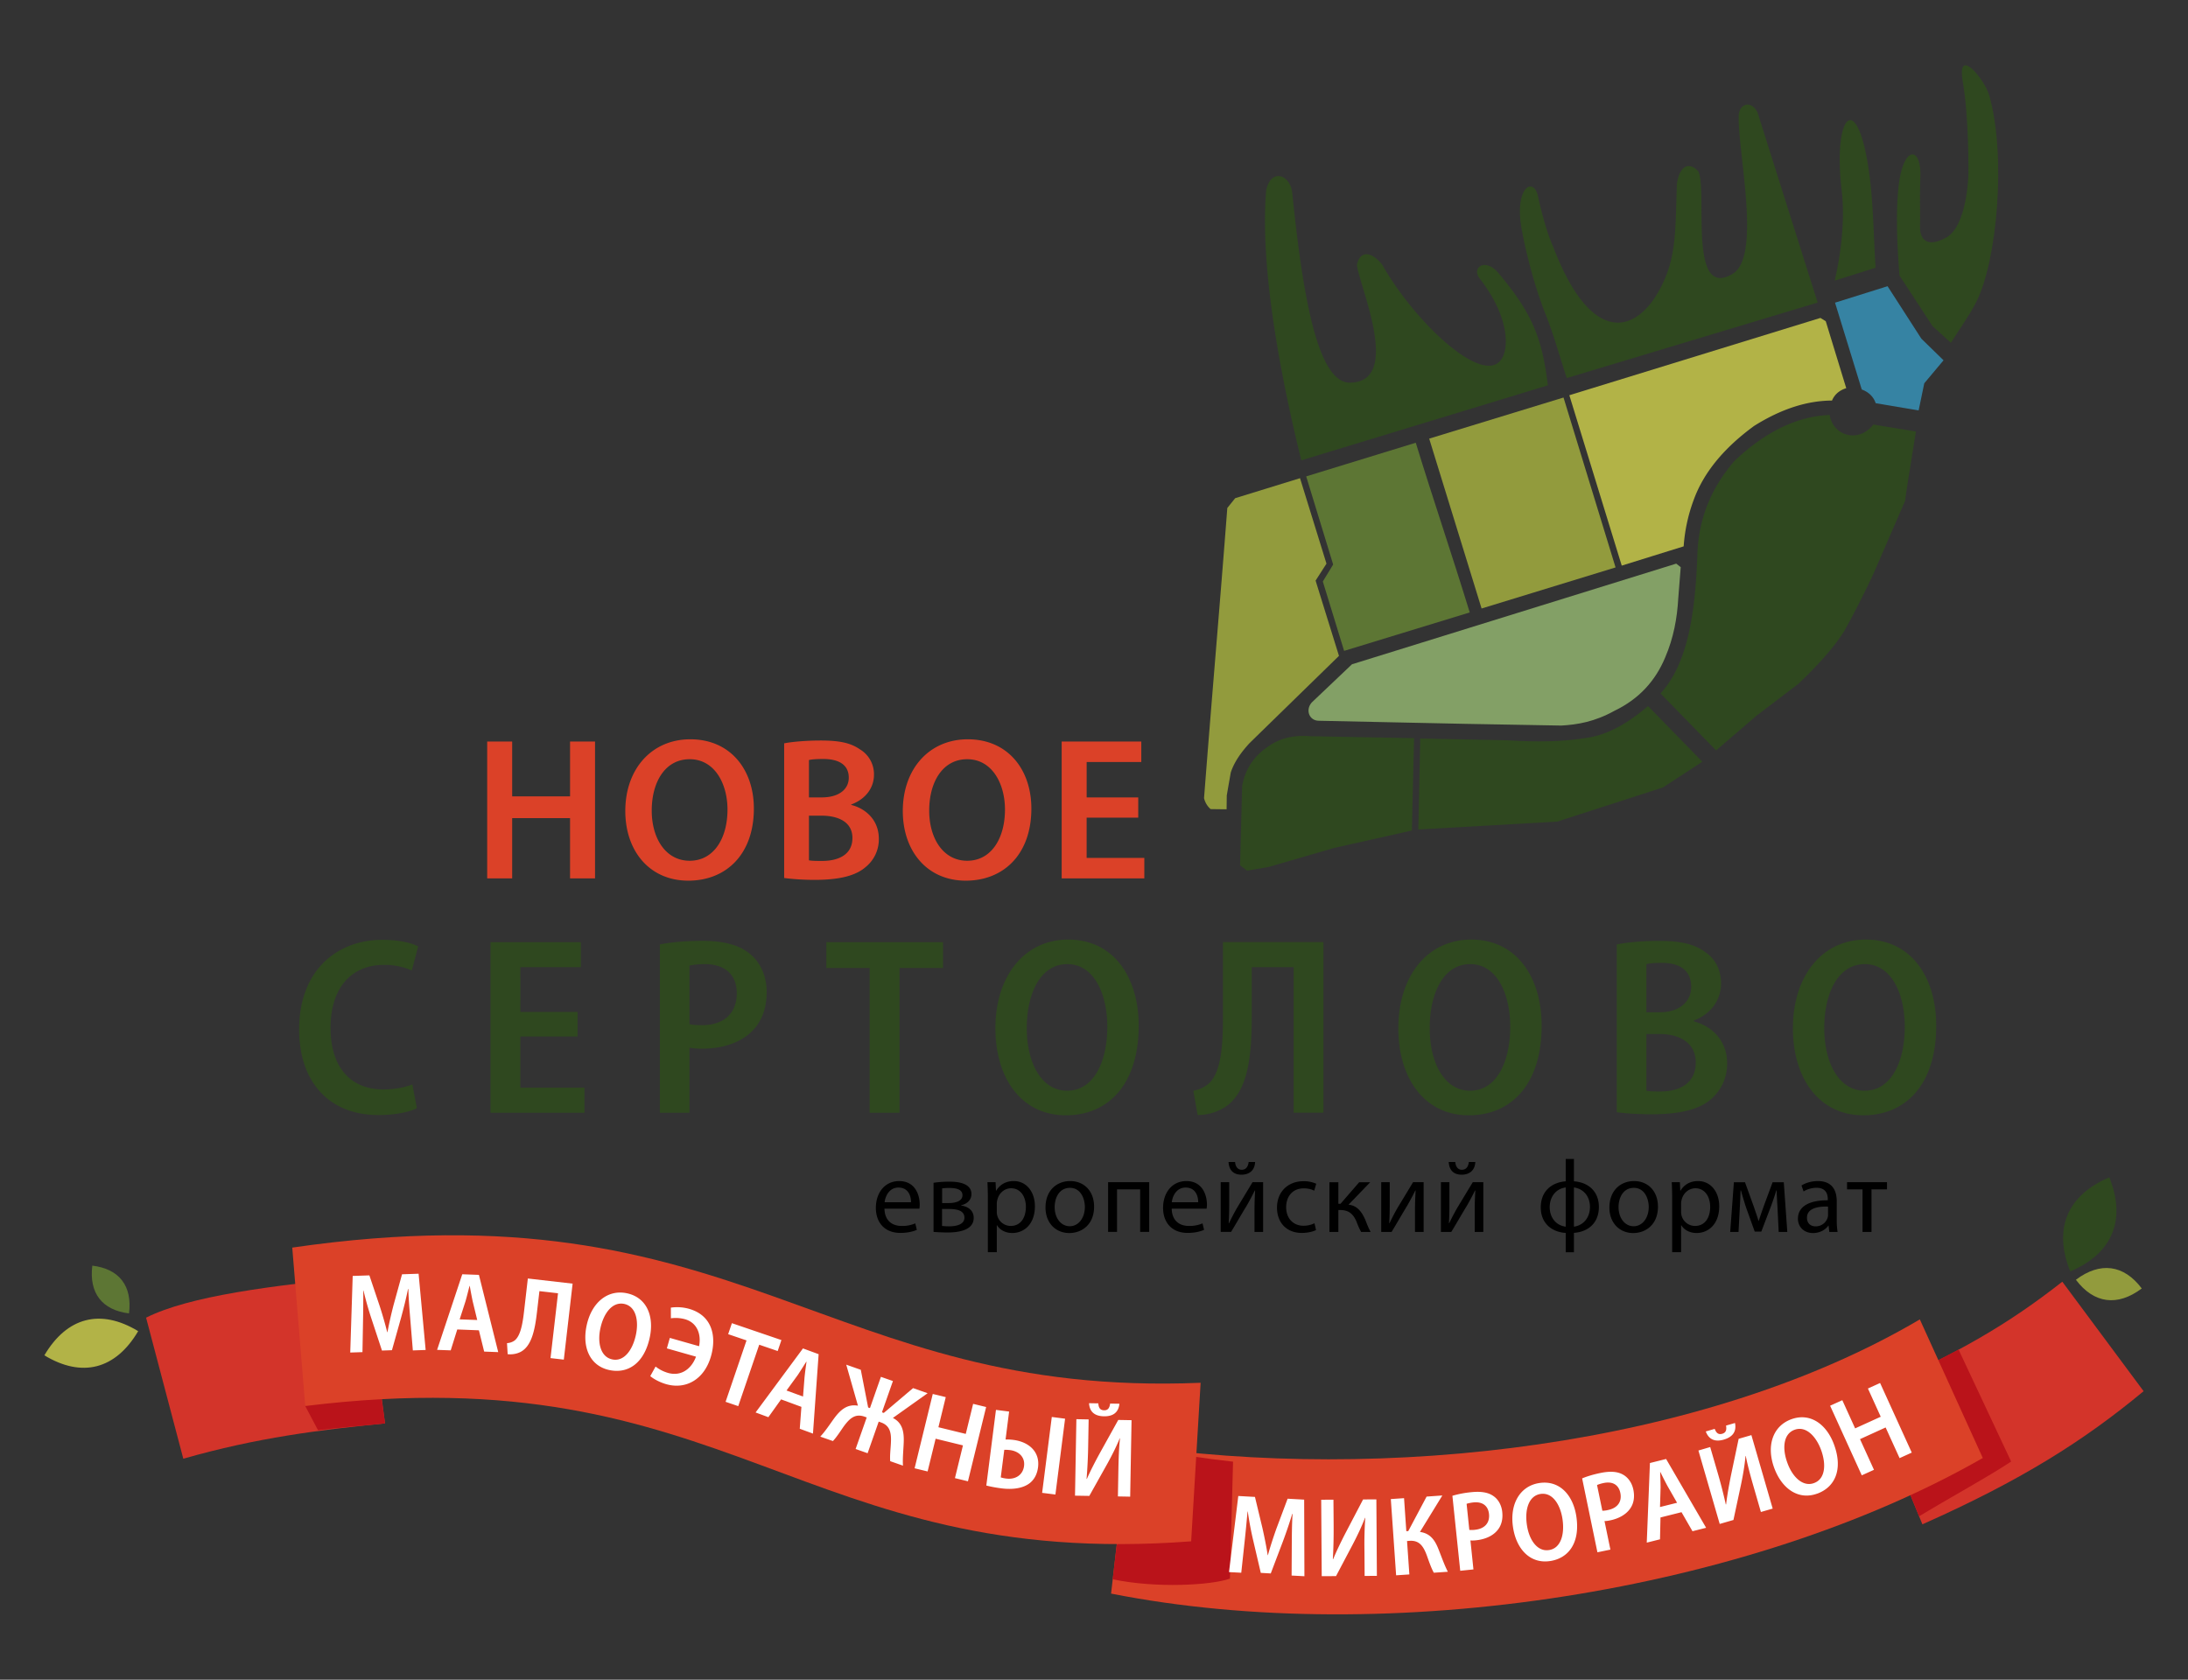 <svg xmlns="http://www.w3.org/2000/svg" width="112" height="86"><rect width="100%" height="100%" fill="#333333" stroke="none"/><path fill-rule="evenodd" clip-rule="evenodd" fill="#D3342A" d="M18.717 65.354c-4.815.455-9.044 1.006-11.239 2.111l1.905 7.221c3.779-1.082 7.02-1.482 10.327-1.807l-.993-7.525z"/><path fill-rule="evenodd" clip-rule="evenodd" fill="#BA131A" d="M18.94 67.316l-2.556.082-.759 4.59.654 1.24c1.032-.131 2.386-.242 3.431-.35l-.77-5.562z"/><path fill-rule="evenodd" clip-rule="evenodd" fill="#D3342A" d="M98.404 78.045c5.029-2.234 8.25-4.264 11.324-6.816l-4.162-5.605c-2.824 2.209-5.207 3.584-9.908 5.73l2.746 6.691z"/><path fill-rule="evenodd" clip-rule="evenodd" fill="#BA131A" d="M95.686 71.404a163.309 163.309 0 004.57-2.307l2.691 5.734c-1.225.809-2.9 1.711-4.711 2.805l-2.55-6.232z"/><path fill="#2F481F" d="M107.971 60.281c.879 2.176.162 3.9-1.998 4.816-.879-2.175-.164-3.9 1.998-4.816"/><path fill-rule="evenodd" clip-rule="evenodd" fill="#929B3D" d="M109.633 65.969c-1.244.936-2.451.777-3.371-.445 1.242-.936 2.451-.778 3.371.445"/><path fill-rule="evenodd" clip-rule="evenodd" fill="#DB4128" d="M56.874 81.592c14.227 2.809 32.688-.102 44.622-6.943l-3.223-7.096c-11.119 6.559-27.525 8.371-40.52 6.424l-.879 7.615z"/><path fill-rule="evenodd" clip-rule="evenodd" fill="#BA131A" d="M58.704 74.166c1.454.283 2.925.508 4.414.672l-.16 5.986c-.911.338-3.786.506-5.999.035l.198-1.717 1.547-4.976z"/><path fill-rule="evenodd" clip-rule="evenodd" fill="#DB4128" d="M60.973 78.916c-20.07 1.512-23.559-9.613-45.347-6.928l-.666-8.111c23.019-3.342 27.234 7.717 46.498 6.922l-.485 8.117z"/><path fill-rule="evenodd" clip-rule="evenodd" fill="#B2B347" d="M2.271 69.393c1.157-1.961 2.877-2.404 4.802-1.238-1.157 1.96-2.878 2.404-4.802 1.238"/><path fill-rule="evenodd" clip-rule="evenodd" fill="#5D7634" d="M4.725 64.801c1.382.166 2.055 1.041 1.879 2.445-1.38-.168-2.053-1.043-1.879-2.445"/><path fill="#FFF" d="M93.68 71.973l1.621 3.564.625-.283-.715-1.57 1.311-.598.715 1.57.623-.283-1.621-3.564-.623.283.656 1.445-1.311.596-.656-1.443-.625.283zm-.826 3.961c-.568.209-1.105-.314-1.363-1.041-.264-.721-.217-1.475.373-1.689s1.105.352 1.355 1.035c.275.758.207 1.488-.361 1.693l-.004.002zm.171.539c.898-.328 1.326-1.227.859-2.504-.377-1.037-1.209-1.66-2.191-1.303-.951.348-1.285 1.365-.877 2.484.396 1.086 1.252 1.67 2.201 1.324l.008-.001zm-5.709-3.182c.156.414.473.547.92.418.457-.135.662-.41.576-.852l-.459.133c.035.201.008.361-.193.418-.211.063-.313-.059-.387-.25l-.457.133zm-.377.975l1.09 3.76.703-.203.393-1.838c.094-.451.184-.973.225-1.438l.012-.004c.096.48.227.975.416 1.627l.359 1.244.604-.174-1.09-3.762-.652.189-.402 1.912c-.09.457-.189.994-.24 1.443l-.016.006a26.196 26.196 0 00-.436-1.689l-.363-1.25-.603.177zm-1.966 2.894l.029-.984c0-.244-.012-.553-.021-.803l.012-.002c.109.225.242.49.365.717l.488.854-.873.218zm1.101.264l.561.975.699-.176-2.049-3.523-.828.207-.162 4.076.678-.17.025-1.119 1.076-.27zm-4.324-1.389c.065-.031.181-.072.341-.105.467-.096.768.102.851.506.094.449-.141.777-.631.877a1.299 1.299 0 01-.289.037l-.272-1.315zm.019 3.442l.665-.137-.302-1.461c.088 0 .187-.016.294-.037.45-.094.839-.311 1.048-.645.157-.246.21-.559.134-.93-.073-.352-.271-.625-.532-.768-.282-.16-.661-.184-1.145-.084-.41.084-.722.186-.944.279l.782 3.783zm-2.482-.114c-.598.092-1.02-.527-1.128-1.291-.114-.76.082-1.488.702-1.582.621-.092 1.014.566 1.12 1.283.12.799-.091 1.5-.688 1.59h-.006zm.061.563c.947-.143 1.545-.938 1.343-2.281-.163-1.092-.855-1.869-1.89-1.715-1 .15-1.53 1.082-1.353 2.26.171 1.145.895 1.887 1.894 1.736h.006zm-4.275-2.93c.066-.023.186-.055.348-.072.474-.049.755.18.798.59.048.457-.219.758-.716.811a1.326 1.326 0 01-.291.006l-.139-1.335zm-.326 3.428l.676-.07-.154-1.484c.088.008.187.004.297-.008.456-.049.864-.225 1.105-.537.182-.229.266-.535.227-.91-.037-.359-.208-.652-.454-.818-.264-.189-.639-.248-1.13-.197a5.166 5.166 0 00-.968.184l.401 3.84zm-3.553-3.672l.271 3.904.678-.045-.119-1.711.133-.01c.505-.033.709.289.88.75.108.301.217.625.357.883l.719-.049c-.181-.354-.313-.736-.468-1.127-.185-.477-.419-.838-.96-.912l1.146-1.867-.806.057-.938 1.766-.1.006-.116-1.691-.677.046zm-3.564.035l.027 3.914.732-.004.877-1.662c.212-.408.441-.885.606-1.322l.013-.002a20.08 20.08 0 00-.041 1.68l.009 1.297.627-.004-.026-3.916-.68.004-.906 1.732c-.213.414-.453.904-.624 1.322h-.018c.031-.523.045-1.098.041-1.742l-.01-1.301-.627.004zm-1.515 3.881l.656.035-.013-3.922-.847-.047-.579 1.545c-.165.469-.313.92-.429 1.344h-.012c-.068-.445-.16-.9-.268-1.383l-.384-1.598-.853-.047-.475 3.896.627.033.166-1.543c.056-.51.112-1.1.156-1.592h.012c.066.48.165 1.004.279 1.488l.386 1.654.511.029.619-1.631c.17-.455.343-.959.479-1.416h.018c-.034.504-.037 1.092-.04 1.574l-.009 1.581zm-10.369-8.824c.026.441.29.66.755.67.477.01.753-.195.801-.643l-.476-.008c-.027.203-.099.348-.309.344-.22-.006-.282-.15-.296-.355l-.475-.008zm-.648.818l-.07 3.916.732.012.918-1.639c.223-.402.463-.875.639-1.307h.013c-.051.486-.07.996-.083 1.678l-.023 1.295.628.012.07-3.916-.68-.012-.949 1.709c-.222.408-.475.891-.656 1.307h-.017a26.12 26.12 0 00.083-1.742l.023-1.301-.628-.012zm-1.258-.113l-.495 3.885.68.086.495-3.883-.68-.088zm-2.433 1.681c.07-.002.181 0 .302.016.409.053.771.332.71.816-.061.473-.458.697-.902.641a1.505 1.505 0 01-.29-.061l.18-1.412zm-.425-2.044l-.494 3.873c.17.045.438.102.783.146.537.068 1.094.01 1.453-.279.215-.176.366-.438.412-.801.104-.818-.496-1.305-1.262-1.402a2.759 2.759 0 00-.401-.021l.182-1.43-.673-.086zm-3.235-.815l-.93 3.805.666.162.41-1.676 1.399.342-.41 1.676.666.162.931-3.803-.666-.162-.377 1.539-1.4-.342.376-1.541-.665-.162zm-4.429-1.5l.599 2.1c-.552-.096-.901.219-1.219.65-.225.309-.441.645-.709.934l.647.227c.194-.203.39-.516.55-.744.281-.381.566-.682 1.059-.508l.121.043-.568 1.615.614.217.568-1.619.12.043c.488.172.528.586.504 1.057-.012.279-.06.645-.035.926l.653.229c-.023-.391.023-.787.038-1.182.022-.533-.057-1.012-.555-1.26l1.779-1.266-.745-.262-1.5 1.271-.093-.033.562-1.6-.615-.215-.561 1.6-.093-.031-.376-1.93-.745-.262zm-3.057 1.322l.578-.795c.136-.205.3-.467.434-.678l.011.006c-.035.246-.075.541-.101.797l-.077.98-.845-.31zm.762.838l-.084 1.121.676.248.29-4.066-.802-.295-2.425 3.279.654.242.651-.912 1.04.383zm-3.881-.258l.648.221 1.074-3.145.945.324.191-.562-2.535-.865-.191.563.94.32-1.072 3.144zm-3.007-2.736l1.493.424c-.216.59-.733 1.029-1.432.832a1.86 1.86 0 01-.638-.326l-.272.49c.171.145.473.314.819.414 1.011.285 1.953-.244 2.292-1.441.284-1.004.07-2.08-1.132-2.42a2.274 2.274 0 00-.925-.059l.002.545a1.82 1.82 0 01.718.047c.654.186.838.811.725 1.383l-1.497-.426-.153.537zm-2.805.561c-.589-.129-.763-.857-.591-1.611.165-.748.608-1.357 1.221-1.225.613.137.744.891.587 1.6-.173.789-.622 1.369-1.211 1.238l-.006-.002zm-.144.547c.937.205 1.779-.322 2.071-1.65.237-1.078-.131-2.051-1.152-2.277-.987-.217-1.815.463-2.071 1.627-.249 1.129.16 2.082 1.147 2.299l.005.001zm-4.166-4.686l-.196 1.701c-.078.676-.191 1.242-.481 1.473a.73.73 0 01-.39.135l.033.566c.243.027.471-.023.644-.107.578-.289.749-1.113.857-2.047l.125-1.074.952.109-.384 3.32.681.078.45-3.891-2.291-.263zm-3.49 2.092l.302-.936c.067-.236.142-.535.203-.777h.011c.044.246.097.537.151.791l.232.955-.899-.033zm.985.56l.269 1.09.72.027-.988-3.955-.853-.031-1.288 3.871.697.025.335-1.07 1.108.043zm-3.382 1.03l.656-.023-.361-3.904-.848.029-.438 1.59c-.123.48-.229.943-.308 1.377h-.012a20.512 20.512 0 00-.39-1.352l-.524-1.559-.854.029-.126 3.922.626-.021.028-1.553c.011-.512.014-1.105.015-1.6h.011c.109.473.255.986.411 1.457l.533 1.615.511-.018.471-1.678c.129-.471.257-.986.352-1.455h.017c.012.506.061 1.09.101 1.572l.129 1.572z"/><path fill-rule="evenodd" clip-rule="evenodd" fill="#83A066" d="M86.033 29.038c-.078-.06-.154-.119-.23-.18-5.532 1.719-11.065 3.436-16.599 5.154-.687.652-1.372 1.305-2.06 1.957-.338.386-.124.937.372.934l7.493.158 4.912.088c.83-.049 1.695-.188 2.728-.76 1.249-.602 2.087-1.527 2.585-2.719.438-1.016.617-2.03.674-3.045.041-.529.082-1.058.125-1.587"/><path fill-rule="evenodd" clip-rule="evenodd" fill="#B2B347" d="M83.014 28.96l-2.682-8.724 12.852-3.958.273.168 1.049 3.429c-.359.11-.598.326-.73.633-1.287.005-2.615.438-3.986 1.299-1.551 1.133-2.596 2.4-3.1 3.809a8.452 8.452 0 00-.506 2.358c-1.059.328-2.114.657-3.17.986"/><path fill-rule="evenodd" clip-rule="evenodd" fill="#929B3D" d="M75.84 31.155l-2.682-8.697 6.876-2.105 2.664 8.699-6.858 2.103"/><path fill-rule="evenodd" clip-rule="evenodd" fill="#5D7634" d="M68.803 33.325l-1.09-3.553c.176-.29.354-.579.529-.869l-1.38-4.512 5.609-1.723c.896 2.925 1.865 5.76 2.762 8.689-2.143.657-4.286 1.311-6.43 1.968"/><path fill-rule="evenodd" clip-rule="evenodd" fill="#929B3D" d="M62.787 41.436c-.272-.002-.546-.006-.819-.01a1.067 1.067 0 01-.335-.564c.385-4.992.809-9.86 1.191-14.854.135-.166.269-.334.403-.501l3.319-1.024c.45 1.458.903 2.917 1.354 4.375-.185.289-.37.579-.557.868.398 1.285.797 2.569 1.197 3.854l-4.578 4.467c-.431.471-.784.963-.961 1.506-.069.391-.138.781-.205 1.174l-.009.709"/><path fill="#2F481F" d="M72.384 37.795l-.112 4.727c-1.329.299-2.659.598-3.989.895l-3.344.972-1.11.189-.351-.277.104-4.044c.144-.84.57-1.502 1.268-1.992.662-.488 1.403-.635 2.195-.572l5.339.102M87.141 39c-.926-.951-1.854-1.9-2.781-2.85-.989.84-2.025 1.48-3.173 1.631-1.294.215-2.655.203-4.038.121-1.483-.029-2.967-.061-4.451-.09-.032 1.553-.063 3.105-.097 4.658l7.11-.404 5.42-1.752L87.141 39m10.933-16.908l-2.182-.355c-.766.982-2.074.563-2.234-.491-1.633.066-3.256.825-4.867 2.346-1.234 1.426-1.838 3.009-1.902 4.727-.102 2.937-.453 5.62-1.891 7.185l2.848 2.918c.695-.598 1.391-1.194 2.084-1.792l2.125-1.614c.941-.902 1.777-1.802 2.342-2.69a44.551 44.551 0 001.549-3.056s1.629-3.754 1.58-3.644c-.047.111.548-3.534.548-3.534"/><path fill-rule="evenodd" clip-rule="evenodd" fill="#3683A3" d="M98.211 21.014c-.732-.123-1.465-.245-2.195-.369-.109-.316-.334-.561-.717-.705l-1.367-4.443 2.689-.843c.576.896 1.152 1.791 1.73 2.686.377.37.756.739 1.135 1.107l-.986 1.177-.289 1.39"/><path fill-rule="evenodd" clip-rule="evenodd" fill="#2F481F" d="M97.229 14.104l1.691 2.588.943.859c.434-.698.93-1.361 1.301-2.095 1.063-2.095 1.543-7.448.666-10.559-.24-.853-1.689-2.587-1.359-.716.328 1.871.287 4.752.287 4.752s-.047 2.639-1.15 3.239c-1.105.601-1.344-.092-1.326-.578.02-.485-.023-1.458.014-2.429.109-1.692-.883-1.796-1.115.402-.204 1.924.04 4.228.048 4.537"/><path fill="#2F481F" d="M96.008 13.708c-.104-1.582-.107-3.173-.314-4.745-.582-4.428-1.893-3.215-1.422.785.262 2.205-.354 4.57-.355 4.621.765-.244 1.325-.416 2.091-.661m-2.965 1.783l-12.842 3.867c-.364-1.097-.666-2.217-1.095-3.291-.522-1.314-.975-3.021-1.213-4.325-.396-2.173.617-2.726.838-1.679.089.426.396 1.733.765 2.551 2.058 5.404 4.535 4.441 5.723 1.66.58-1.361.545-2.602.617-4.859.148-.988.666-1.129 1.104-.636.469 1.056-.529 6.599 1.748 5.243 1.465-.871.309-6.025.311-7.986-.035-.742.65-.941.969-.27 1.024 3.242 2.05 6.484 3.075 9.725m-26.432 8.078l12.622-3.84c-.293-2.391-.774-3.661-2.53-5.747-.681-.81-1.397-.28-.962.276 1.317 1.691 1.47 3.111 1.262 3.808-.646 2.163-4.518-1.438-6.258-4.528-.647-.775-1.168-.623-1.287.033.152 1.157 2.322 5.99-.357 6.021-1.723.019-2.455-4.872-2.955-9.727-.101-.924-1.082-1.276-1.333-.123-.363 4.332.976 10.489 1.798 13.827m28.832 32.275c-1.348 0-2.074-1.502-2.061-3.227 0-1.711.674-3.254 2.074-3.254s2.047 1.582 2.047 3.203c0 1.801-.699 3.277-2.047 3.277h-.013zm-.05 1.258c2.139 0 3.719-1.557 3.719-4.588 0-2.463-1.27-4.408-3.602-4.408-2.258 0-3.734 1.881-3.734 4.537 0 2.58 1.348 4.459 3.604 4.459h.013zm-11.118-4.161h.674c1.012 0 1.854.439 1.854 1.463 0 1.064-.83 1.479-1.801 1.479-.313 0-.545 0-.727-.039v-2.903zm0-3.578c.156-.039.389-.064.791-.064.971 0 1.504.428 1.504 1.23 0 .752-.609 1.297-1.596 1.297h-.699v-2.463zm-1.515 7.582c.389.053.996.105 1.801.105 1.504 0 2.488-.273 3.072-.816.465-.43.777-1.025.777-1.791 0-1.152-.766-1.904-1.711-2.15v-.039c.92-.35 1.398-1.088 1.398-1.906 0-.711-.309-1.27-.814-1.605-.572-.428-1.311-.57-2.387-.57-.816 0-1.645.078-2.137.182v8.59zm-7.514-1.101c-1.348 0-2.074-1.502-2.061-3.227 0-1.711.674-3.254 2.073-3.254 1.4 0 2.048 1.582 2.048 3.203 0 1.801-.7 3.277-2.048 3.277h-.012zm-.052 1.258c2.139 0 3.72-1.557 3.72-4.588 0-2.463-1.27-4.408-3.603-4.408-2.256 0-3.733 1.881-3.733 4.537 0 2.58 1.348 4.459 3.603 4.459h.013zm-12.593-8.866v3.824c0 1.516-.104 2.799-.688 3.383-.194.18-.492.35-.829.4l.221 1.246a2.63 2.63 0 001.399-.402c1.205-.791 1.373-2.658 1.373-4.758v-2.41h2.14v7.453h1.528v-8.736h-5.144zm-7.981 7.608c-1.348 0-2.073-1.502-2.06-3.227 0-1.711.674-3.254 2.073-3.254 1.4 0 2.048 1.582 2.048 3.203 0 1.801-.699 3.277-2.048 3.277h-.013zm-.051 1.258c2.138 0 3.719-1.557 3.719-4.588 0-2.463-1.27-4.408-3.603-4.408-2.255 0-3.732 1.881-3.732 4.537 0 2.58 1.348 4.459 3.603 4.459h.013zm-10.054-.129h1.529v-7.414h2.229v-1.322h-5.974v1.322h2.216v7.414zm-9.224-7.532c.155-.039.428-.078.79-.078 1.063 0 1.633.57 1.633 1.49 0 1.025-.661 1.635-1.775 1.635-.272 0-.48-.014-.648-.053v-2.994zm-1.516 7.532h1.516v-3.332c.194.039.415.051.661.051 1.023 0 1.97-.297 2.579-.932.455-.467.713-1.127.713-1.971 0-.803-.311-1.49-.816-1.918-.545-.479-1.361-.699-2.462-.699-.933 0-1.659.078-2.19.182v8.619zm-4.209-5.16h-2.929V49.52h3.097v-1.283h-4.626v8.736h4.809V55.69h-3.28v-2.62h2.929v-1.257zm-8.459 3.708c-.363.154-.933.258-1.478.258-1.659 0-2.709-1.102-2.709-3.15 0-2.189 1.193-3.227 2.722-3.227a3.51 3.51 0 011.439.285l.323-1.23c-.284-.156-.92-.338-1.828-.338-2.332 0-4.264 1.568-4.264 4.588 0 2.67 1.517 4.383 4.057 4.383.907 0 1.633-.17 1.971-.352l-.233-1.217z"/><path fill-rule="evenodd" clip-rule="evenodd" fill="#DB4128" d="M58.265 40.827h-2.641v-1.811h2.797v-1.049h-4.076v7.007h4.231v-1.05h-2.953v-2.059h2.641v-1.038zm-8.756-1.955c1.279 0 1.934 1.258 1.934 2.578 0 1.467-.696 2.621-1.934 2.621-1.227 0-1.945-1.144-1.945-2.568 0-1.446.676-2.631 1.945-2.631zm.031-1.02c-1.976 0-3.327 1.518-3.327 3.67 0 2.059 1.248 3.568 3.222 3.568 1.935 0 3.359-1.343 3.359-3.693 0-1.996-1.205-3.545-3.254-3.545zm-8.131 3.91h.634c.884 0 1.591.332 1.591 1.143 0 .863-.728 1.175-1.549 1.175-.292 0-.51 0-.676-.031v-2.287zm0-2.849c.135-.031.354-.053.728-.053.811 0 1.31.303 1.31.957 0 .594-.5 1.01-1.383 1.01h-.655v-1.914zm-1.269 6.04c.322.043.863.096 1.57.096 1.279 0 2.1-.219 2.6-.656a1.82 1.82 0 00.676-1.445c0-.969-.676-1.551-1.414-1.736v-.022c.759-.281 1.165-.873 1.165-1.518a1.48 1.48 0 00-.728-1.311c-.479-.332-1.061-.447-2.007-.447-.718 0-1.456.063-1.862.145v6.894zm-4.836-6.081c1.28 0 1.935 1.258 1.935 2.578 0 1.467-.697 2.621-1.935 2.621-1.227 0-1.943-1.144-1.943-2.568-.001-1.446.675-2.631 1.943-2.631zm.032-1.02c-1.976 0-3.328 1.518-3.328 3.67 0 2.059 1.248 3.568 3.224 3.568 1.934 0 3.357-1.343 3.357-3.693 0-1.996-1.205-3.545-3.253-3.545zm-10.398.115v7.007h1.279v-3.087h2.963v3.087h1.279v-7.007H29.18v2.807h-2.963v-2.807h-1.279z"/><path d="M94.547 60.529v.367h.793v2.178h.459v-2.178h.793v-.367h-2.045zm-.973 1.688c0 .047-.012.1-.027.146a.633.633 0 01-.615.426c-.236 0-.436-.143-.436-.441 0-.494.572-.584 1.078-.572v.441zm.489.857a3.674 3.674 0 01-.043-.611v-.951c0-.51-.189-1.041-.967-1.041-.32 0-.625.09-.836.227l.105.305c.178-.115.426-.189.662-.189.521 0 .578.379.578.588v.053c-.982-.004-1.529.332-1.529.947 0 .367.262.73.777.73.363 0 .637-.18.779-.379h.014l.037.322h.423zm-5.497 0h.426l.064-1.205c.016-.277.031-.615.041-.914h.021c.063.236.174.604.252.846l.451 1.256h.338l.488-1.281c.143-.389.211-.596.279-.826h.016c.01.311.031.637.047.91l.059 1.215h.441l-.18-2.545h-.572l-.41 1.107c-.1.279-.242.684-.301.873h-.01c-.057-.199-.168-.51-.23-.699l-.463-1.281h-.568l-.189 2.544zm-2.513-1.472c0-.063.016-.131.031-.189.09-.348.385-.574.699-.574.488 0 .758.438.758.947 0 .584-.285.982-.773.982a.712.712 0 01-.714-.73v-.436zm-.457 2.511h.457v-1.381h.01c.154.252.447.398.785.398.598 0 1.156-.451 1.156-1.367 0-.771-.463-1.293-1.078-1.293-.416 0-.717.184-.904.494h-.012l-.02-.436h-.416c.012.24.021.504.021.83v2.755zm-1.962-3.295c.546 0 .761.547.761.977 0 .574-.33.988-.771.988-.452 0-.773-.42-.773-.977-.001-.484.236-.988.783-.988zm.01-.347c-.704 0-1.262.5-1.262 1.352 0 .805.532 1.309 1.22 1.309.615 0 1.266-.41 1.266-1.352-.001-.778-.493-1.309-1.224-1.309zm-3.077.326c.51.074.82.473.82.998 0 .521-.311.941-.82 1.01v-2.008zm-.421 2.008c-.504-.063-.819-.473-.819-.998 0-.521.304-.941.819-1.01v2.008zm0-3.465v1.143c-.715.057-1.277.498-1.277 1.34 0 .793.542 1.256 1.277 1.303v.988h.421v-.992c.709-.047 1.277-.49 1.277-1.326 0-.793-.536-1.262-1.277-1.313V59.34h-.421zm-5.989.154c.021.361.199.65.662.65.404 0 .678-.221.7-.65h-.331c-.026.23-.133.398-.358.398-.21 0-.32-.174-.336-.398h-.337zm-.399 1.035v2.545h.531c.273-.447.552-.938.794-1.332.147-.256.257-.461.42-.787h.017c-.022.41-.032.625-.032 1.041v1.078h.441v-2.545h-.541l-.794 1.313a11.88 11.88 0 00-.41.785l-.016-.006c.021-.363.025-.615.025-1.02v-1.072h-.435zm-3.056 0v2.545h.531c.273-.447.552-.938.793-1.332.147-.256.258-.461.421-.787h.016c-.021.41-.032.625-.032 1.041v1.078h.442v-2.545h-.541l-.794 1.313c-.169.295-.258.475-.411.785l-.015-.006c.021-.363.026-.615.026-1.02v-1.072h-.436zm-2.651 0v2.545h.458v-1.121h.089c.431 0 .668.189.841.6.079.211.169.41.236.521h.484c-.115-.207-.205-.453-.273-.621-.199-.457-.447-.73-.857-.773l1.109-1.15h-.563l-.956 1.104h-.11V60.53h-.458zm-.764 2.102a1.299 1.299 0 01-.568.127c-.505 0-.883-.363-.883-.951 0-.531.315-.963.899-.963.252 0 .426.059.536.121l.105-.357a1.55 1.55 0 00-.642-.131c-.83 0-1.367.566-1.367 1.352 0 .777.5 1.297 1.267 1.297.343 0 .61-.084.731-.146l-.078-.349zm-4.401-3.137c.021.361.199.65.662.65.405 0 .679-.221.699-.65h-.331c-.026.23-.131.398-.357.398-.21 0-.32-.174-.337-.398h-.336zm-.4 1.035v2.545h.53c.273-.447.552-.938.794-1.332.147-.256.258-.461.421-.787h.016c-.021.41-.031.625-.031 1.041v1.078h.441v-2.545h-.542l-.793 1.313a11.88 11.88 0 00-.41.785l-.017-.006c.021-.363.026-.615.026-1.02v-1.072h-.435zm-2.504 1.026c.036-.322.241-.752.709-.752.521 0 .647.457.642.752h-1.351zm1.782.33c.007-.047.017-.121.017-.215 0-.469-.221-1.199-1.052-1.199-.741 0-1.193.605-1.193 1.371 0 .77.469 1.283 1.252 1.283.404 0 .683-.084.846-.156l-.079-.332a1.66 1.66 0 01-.704.131c-.463 0-.862-.258-.873-.883h1.786zm-5.043-1.356v2.545h.458v-2.178h1.183v2.178h.463v-2.545h-2.104zm-1.951.289c.546 0 .762.547.762.977 0 .574-.331.988-.772.988-.452 0-.773-.42-.773-.977-.001-.484.237-.988.783-.988zm.01-.347c-.705 0-1.262.5-1.262 1.352 0 .805.531 1.309 1.22 1.309.615 0 1.267-.41 1.267-1.352 0-.778-.494-1.309-1.225-1.309zm-3.755 1.131a.74.74 0 01.032-.189c.089-.348.383-.574.699-.574.489 0 .757.438.757.947 0 .584-.285.982-.773.982a.713.713 0 01-.715-.73v-.436zm-.458 2.511h.458v-1.381h.011c.152.252.446.398.783.398.599 0 1.156-.451 1.156-1.367 0-.771-.462-1.293-1.077-1.293-.416 0-.715.184-.904.494h-.011l-.021-.436h-.416c.011.24.021.504.021.83v2.755zM48.222 61.9h.336c.441 0 .809.08.809.447s-.462.441-.773.441c-.147 0-.241-.006-.373-.021V61.9zm.005-1.056c.11-.01.206-.021.357-.021.463 0 .683.121.683.375 0 .299-.352.398-.694.398h-.347v-.752zm-.441 2.23c.137.01.43.029.715.029.5 0 1.341-.084 1.341-.75 0-.369-.273-.578-.647-.631v-.012c.29-.063.531-.258.531-.572 0-.568-.704-.637-1.13-.637-.3 0-.63.027-.809.059v2.514zm-2.504-1.519c.036-.322.242-.752.709-.752.521 0 .646.457.642.752h-1.351zm1.781.33c.006-.047.016-.121.016-.215 0-.469-.22-1.199-1.052-1.199-.741 0-1.193.605-1.193 1.371 0 .77.468 1.283 1.251 1.283.405 0 .683-.084.846-.156l-.079-.332a1.664 1.664 0 01-.704.131c-.463 0-.862-.258-.874-.883h1.789z"/></svg>